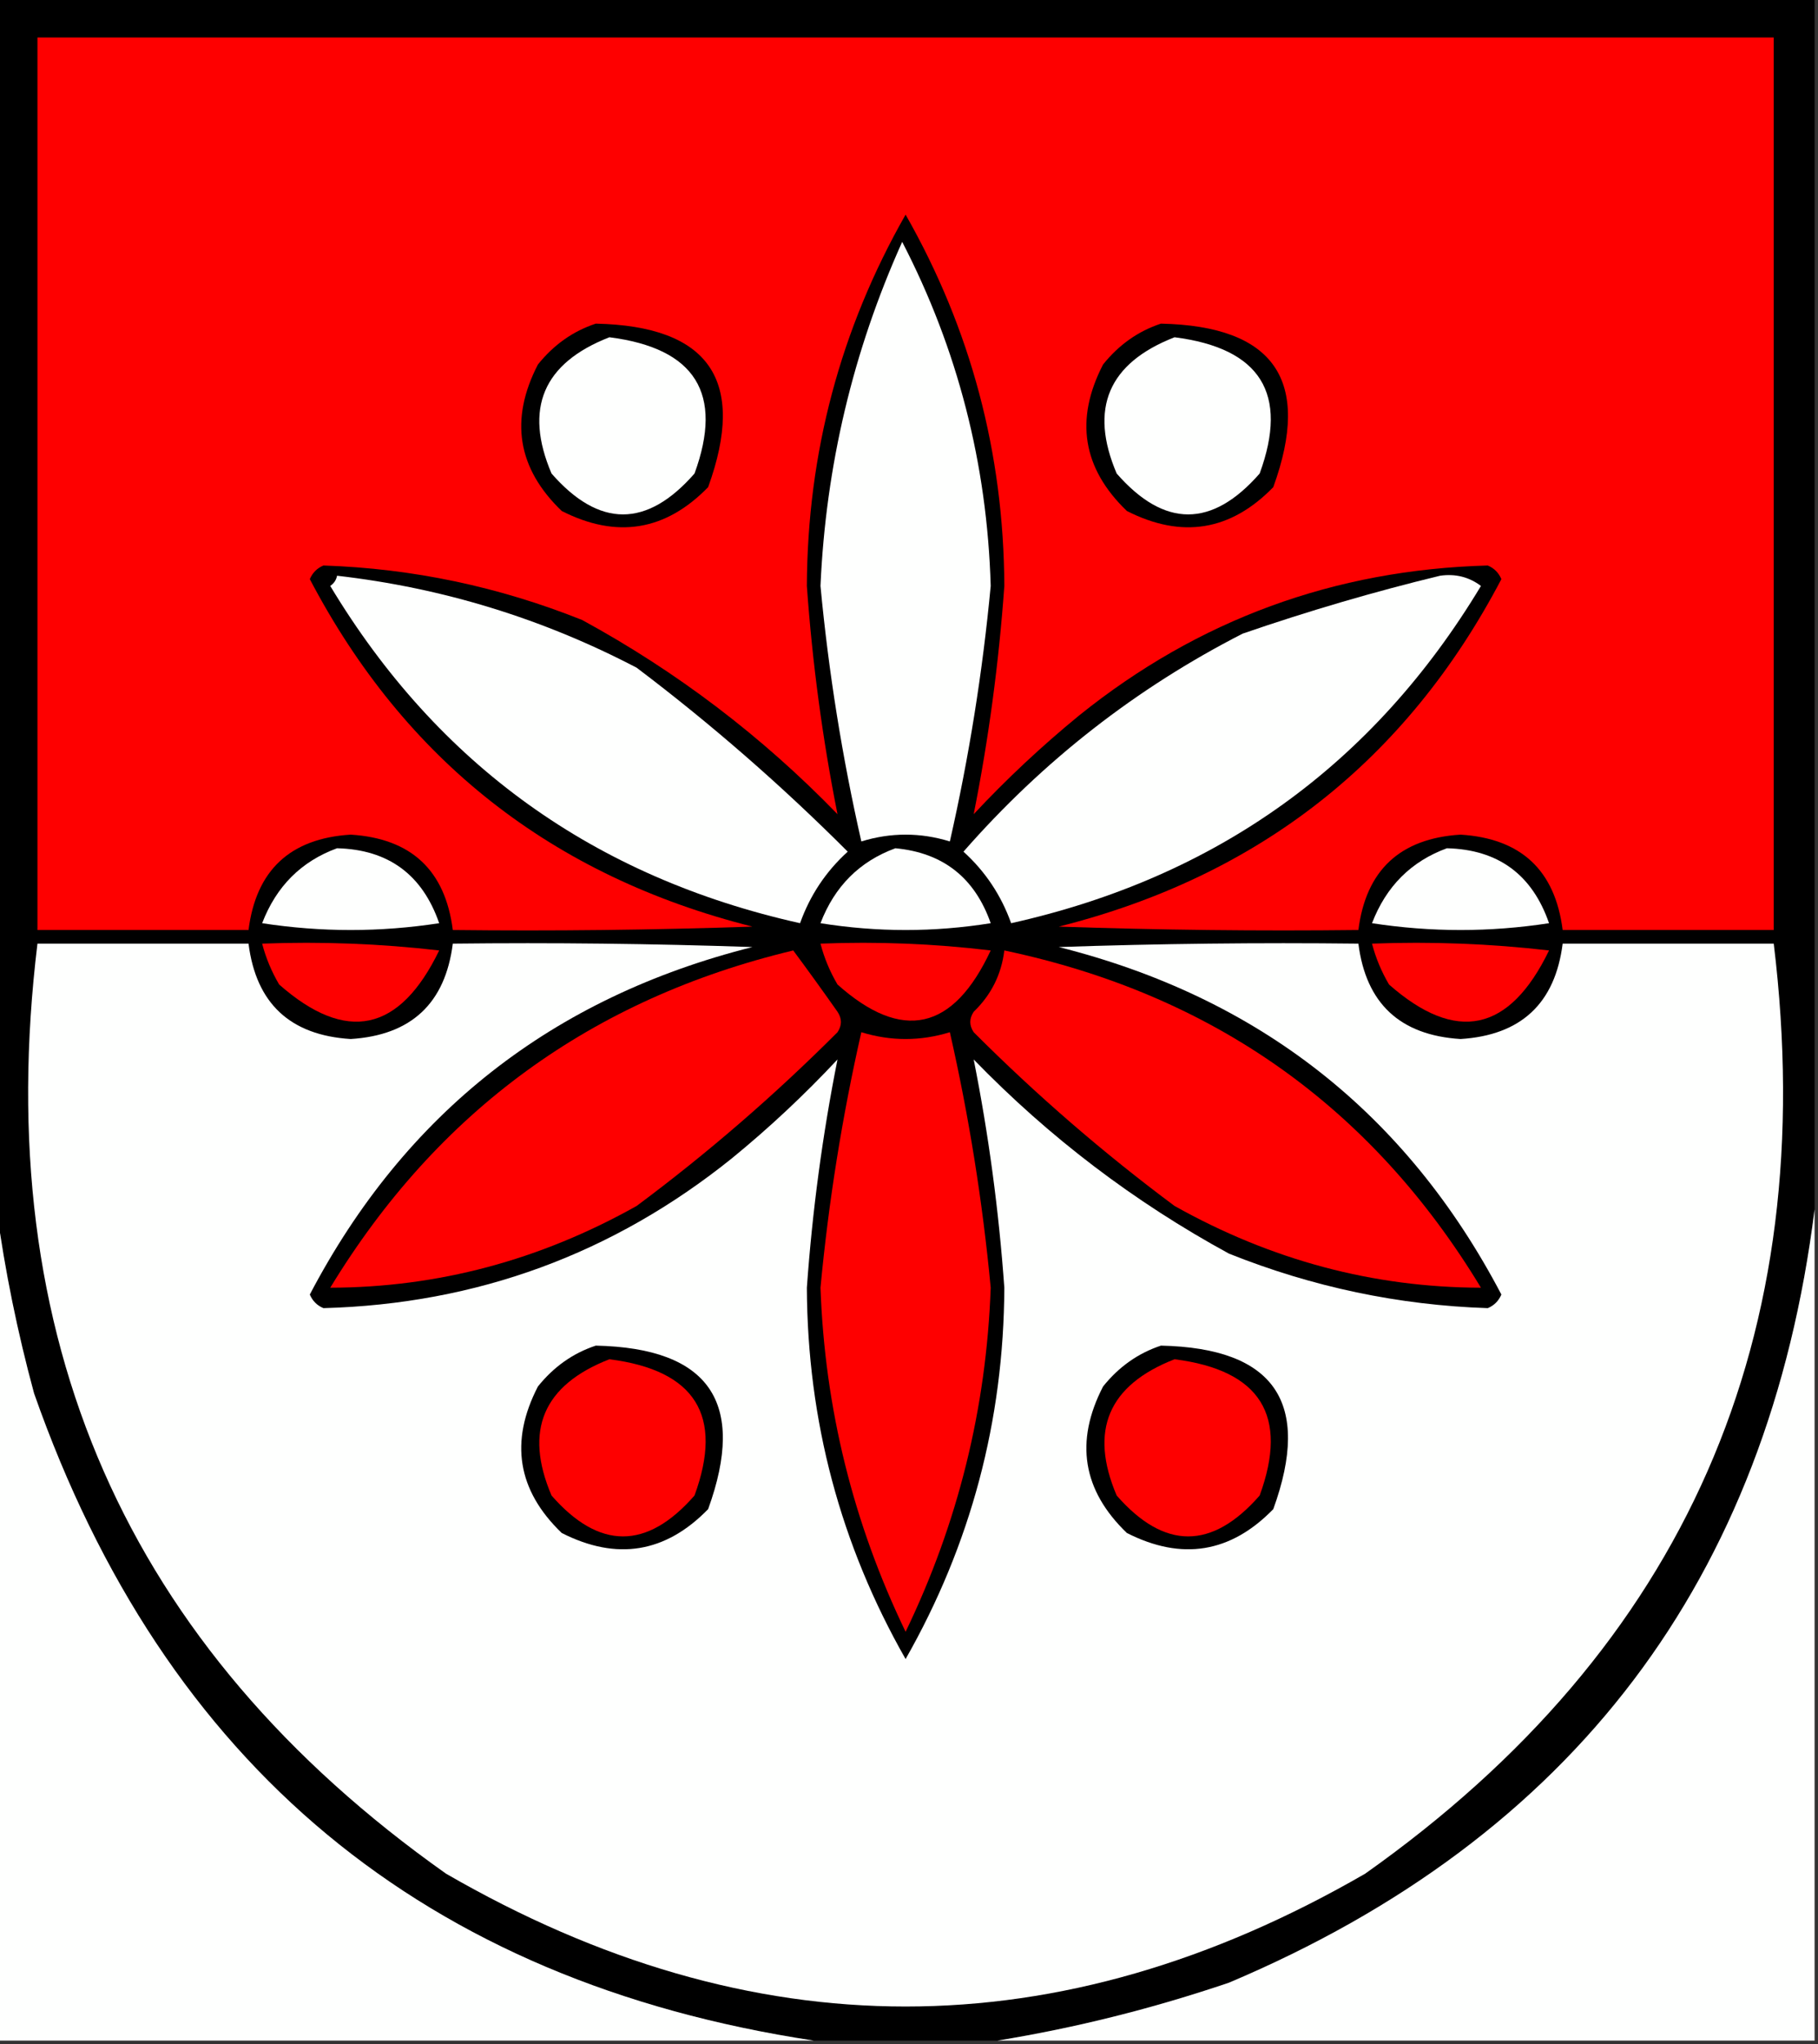 <?xml version="1.0" encoding="UTF-8"?>
<!DOCTYPE svg PUBLIC "-//W3C//DTD SVG 1.1//EN" "http://www.w3.org/Graphics/SVG/1.1/DTD/svg11.dtd">
<svg xmlns="http://www.w3.org/2000/svg" version="1.1" width="267px" height="300px" style="shape-rendering:geometricPrecision; text-rendering:geometricPrecision; image-rendering:optimizeQuality; fill-rule:evenodd; clip-rule:evenodd" xmlns:xlink="http://www.w3.org/1999/xlink">
<rect width="100%" height="100%" fill="#333333" stroke="none"/>
<g><path style="opacity:1" fill="#000000" d="M -0.5,-0.5 C 88.5,-0.5 177.5,-0.5 266.5,-0.5C 266.5,58.833 266.5,118.167 266.5,177.5C 259.696,231.815 231.03,269.648 180.5,291C 169.275,294.806 157.941,297.64 146.5,299.5C 137.5,299.5 128.5,299.5 119.5,299.5C 62.374,290.833 24.207,259.167 5,204.5C 2.553,195.482 0.72,186.482 -0.5,177.5C -0.5,118.167 -0.5,58.833 -0.5,-0.5 Z"/></g>
<g><path style="opacity:1" fill="#fe0000" d="M 5.5,5.5 C 90.5,5.5 175.5,5.5 260.5,5.5C 260.5,49.167 260.5,92.833 260.5,136.5C 250.167,136.5 239.833,136.5 229.5,136.5C 228.389,127.724 223.389,123.058 214.5,122.5C 205.611,123.058 200.611,127.724 199.5,136.5C 184.83,136.667 170.163,136.5 155.5,136C 184.871,128.61 206.537,111.61 220.5,85C 220.095,84.055 219.428,83.388 218.5,83C 195.978,83.617 175.978,90.95 158.5,105C 153.032,109.467 147.865,114.3 143,119.5C 145.193,108.493 146.693,97.327 147.5,86C 147.413,66.478 142.579,48.312 133,31.5C 123.421,48.312 118.587,66.478 118.5,86C 119.307,97.327 120.807,108.493 123,119.5C 111.92,108.081 99.42,98.581 85.5,91C 73.247,86.101 60.58,83.434 47.5,83C 46.572,83.388 45.905,84.055 45.5,85C 59.463,111.61 81.129,128.61 110.5,136C 95.837,136.5 81.171,136.667 66.5,136.5C 65.389,127.724 60.389,123.058 51.5,122.5C 42.611,123.058 37.611,127.724 36.5,136.5C 26.167,136.5 15.833,136.5 5.5,136.5C 5.5,92.833 5.5,49.167 5.5,5.5 Z"/></g>
<g><path style="opacity:1" fill="#fefffe" d="M 132.5,35.5 C 140.641,51.228 144.975,68.061 145.5,86C 144.309,98.647 142.309,111.147 139.5,123.5C 135.167,122.167 130.833,122.167 126.5,123.5C 123.691,111.147 121.691,98.647 120.5,86C 121.282,68.373 125.282,51.54 132.5,35.5 Z"/></g>
<g><path style="opacity:1" fill="#000000" d="M 87.5,47.5 C 104.175,47.854 109.675,55.854 104,71.5C 97.738,77.93 90.571,79.097 82.5,75C 75.989,68.749 74.823,61.582 79,53.5C 81.322,50.605 84.155,48.605 87.5,47.5 Z"/></g>
<g><path style="opacity:1" fill="#000000" d="M 170.5,47.5 C 187.175,47.854 192.675,55.854 187,71.5C 180.738,77.93 173.571,79.097 165.5,75C 158.989,68.749 157.823,61.582 162,53.5C 164.322,50.605 167.155,48.605 170.5,47.5 Z"/></g>
<g><path style="opacity:1" fill="#fefffe" d="M 89.5,49.5 C 102.127,51.109 106.293,57.775 102,69.5C 95,77.5 88,77.5 81,69.5C 76.934,59.96 79.768,53.293 89.5,49.5 Z"/></g>
<g><path style="opacity:1" fill="#fefffe" d="M 172.5,49.5 C 185.127,51.109 189.293,57.775 185,69.5C 178,77.5 171,77.5 164,69.5C 159.934,59.96 162.768,53.293 172.5,49.5 Z"/></g>
<g><path style="opacity:1" fill="#fefffe" d="M 49.5,84.5 C 64.999,86.277 79.666,90.777 93.5,98C 104.425,106.254 114.758,115.254 124.5,125C 121.295,127.907 118.962,131.407 117.5,135.5C 87.316,128.765 64.316,112.265 48.5,86C 49.056,85.617 49.389,85.117 49.5,84.5 Z"/></g>
<g><path style="opacity:1" fill="#fefffe" d="M 211.5,84.5 C 213.75,84.181 215.75,84.681 217.5,86C 201.684,112.265 178.684,128.765 148.5,135.5C 147.038,131.407 144.705,127.907 141.5,125C 153.174,111.677 166.841,101.01 182.5,93C 192.153,89.675 201.82,86.842 211.5,84.5 Z"/></g>
<g><path style="opacity:1" fill="#fefffe" d="M 49.5,124.5 C 57.024,124.687 62.024,128.353 64.5,135.5C 55.833,136.833 47.167,136.833 38.5,135.5C 40.576,130.09 44.243,126.424 49.5,124.5 Z"/></g>
<g><path style="opacity:1" fill="#fefffe" d="M 131.5,124.5 C 138.492,125.154 143.159,128.821 145.5,135.5C 137.167,136.833 128.833,136.833 120.5,135.5C 122.576,130.09 126.243,126.424 131.5,124.5 Z"/></g>
<g><path style="opacity:1" fill="#fefffe" d="M 212.5,124.5 C 220.024,124.687 225.024,128.353 227.5,135.5C 218.833,136.833 210.167,136.833 201.5,135.5C 203.576,130.09 207.243,126.424 212.5,124.5 Z"/></g>
<g><path style="opacity:1" fill="#fefffe" d="M 5.5,138.5 C 15.833,138.5 26.167,138.5 36.5,138.5C 37.611,147.276 42.611,151.942 51.5,152.5C 60.389,151.942 65.389,147.276 66.5,138.5C 81.171,138.333 95.837,138.5 110.5,139C 81.129,146.39 59.463,163.39 45.5,190C 45.905,190.945 46.572,191.612 47.5,192C 70.022,191.383 90.022,184.05 107.5,170C 112.968,165.533 118.135,160.7 123,155.5C 120.808,166.502 119.308,177.668 118.5,189C 118.587,208.521 123.421,226.688 133,243.5C 142.579,226.688 147.413,208.521 147.5,189C 146.692,177.668 145.192,166.502 143,155.5C 154.08,166.919 166.58,176.419 180.5,184C 192.753,188.899 205.42,191.565 218.5,192C 219.428,191.612 220.095,190.945 220.5,190C 206.537,163.39 184.871,146.39 155.5,139C 170.163,138.5 184.83,138.333 199.5,138.5C 200.611,147.276 205.611,151.942 214.5,152.5C 223.389,151.942 228.389,147.276 229.5,138.5C 239.833,138.5 250.167,138.5 260.5,138.5C 267.522,196.257 247.522,241.757 200.5,275C 155.5,301 110.5,301 65.5,275C 18.478,241.757 -1.522,196.257 5.5,138.5 Z"/></g>
<g><path style="opacity:1" fill="#fe0000" d="M 38.5,138.5 C 47.192,138.169 55.859,138.502 64.5,139.5C 58.687,151.505 50.853,153.171 41,144.5C 39.878,142.593 39.045,140.593 38.5,138.5 Z"/></g>
<g><path style="opacity:1" fill="#fe0000" d="M 120.5,138.5 C 128.86,138.169 137.193,138.502 145.5,139.5C 139.996,151.294 132.496,152.961 123,144.5C 121.878,142.593 121.045,140.593 120.5,138.5 Z"/></g>
<g><path style="opacity:1" fill="#fe0000" d="M 201.5,138.5 C 210.192,138.169 218.859,138.502 227.5,139.5C 221.687,151.505 213.853,153.171 204,144.5C 202.878,142.593 202.045,140.593 201.5,138.5 Z"/></g>
<g><path style="opacity:1" fill="#fe0000" d="M 116.5,139.5 C 118.621,142.356 120.787,145.356 123,148.5C 123.667,149.5 123.667,150.5 123,151.5C 113.757,160.747 103.924,169.247 93.5,177C 79.3,184.963 64.3,188.963 48.5,189C 64.265,163.075 86.932,146.575 116.5,139.5 Z"/></g>
<g><path style="opacity:1" fill="#fe0000" d="M 147.5,139.5 C 178.1,145.947 201.433,162.447 217.5,189C 201.7,188.963 186.7,184.963 172.5,177C 162.076,169.247 152.243,160.747 143,151.5C 142.333,150.5 142.333,149.5 143,148.5C 145.571,146.024 147.071,143.024 147.5,139.5 Z"/></g>
<g><path style="opacity:1" fill="#fe0000" d="M 126.5,151.5 C 130.833,152.833 135.167,152.833 139.5,151.5C 142.307,163.845 144.307,176.345 145.5,189C 144.862,206.719 140.695,223.552 133,239.5C 125.305,223.552 121.138,206.719 120.5,189C 121.693,176.345 123.693,163.845 126.5,151.5 Z"/></g>
<g><path style="opacity:1" fill="#fefffe" d="M -0.5,177.5 C 0.72,186.482 2.553,195.482 5,204.5C 24.207,259.167 62.374,290.833 119.5,299.5C 79.5,299.5 39.5,299.5 -0.5,299.5C -0.5,258.833 -0.5,218.167 -0.5,177.5 Z"/></g>
<g><path style="opacity:1" fill="#fefffe" d="M 266.5,177.5 C 266.5,218.167 266.5,258.833 266.5,299.5C 226.5,299.5 186.5,299.5 146.5,299.5C 157.941,297.64 169.275,294.806 180.5,291C 231.03,269.648 259.696,231.815 266.5,177.5 Z"/></g>
<g><path style="opacity:1" fill="#000000" d="M 87.5,197.5 C 104.175,197.854 109.675,205.854 104,221.5C 97.738,227.93 90.571,229.097 82.5,225C 75.989,218.749 74.823,211.582 79,203.5C 81.322,200.605 84.155,198.605 87.5,197.5 Z"/></g>
<g><path style="opacity:1" fill="#000000" d="M 170.5,197.5 C 187.175,197.854 192.675,205.854 187,221.5C 180.738,227.93 173.571,229.097 165.5,225C 158.989,218.749 157.823,211.582 162,203.5C 164.322,200.605 167.155,198.605 170.5,197.5 Z"/></g>
<g><path style="opacity:1" fill="#fe0000" d="M 89.5,199.5 C 102.127,201.109 106.293,207.775 102,219.5C 95,227.5 88,227.5 81,219.5C 76.934,209.96 79.768,203.293 89.5,199.5 Z"/></g>
<g><path style="opacity:1" fill="#fe0000" d="M 172.5,199.5 C 185.127,201.109 189.293,207.775 185,219.5C 178,227.5 171,227.5 164,219.5C 159.934,209.96 162.768,203.293 172.5,199.5 Z"/></g>
</svg>
